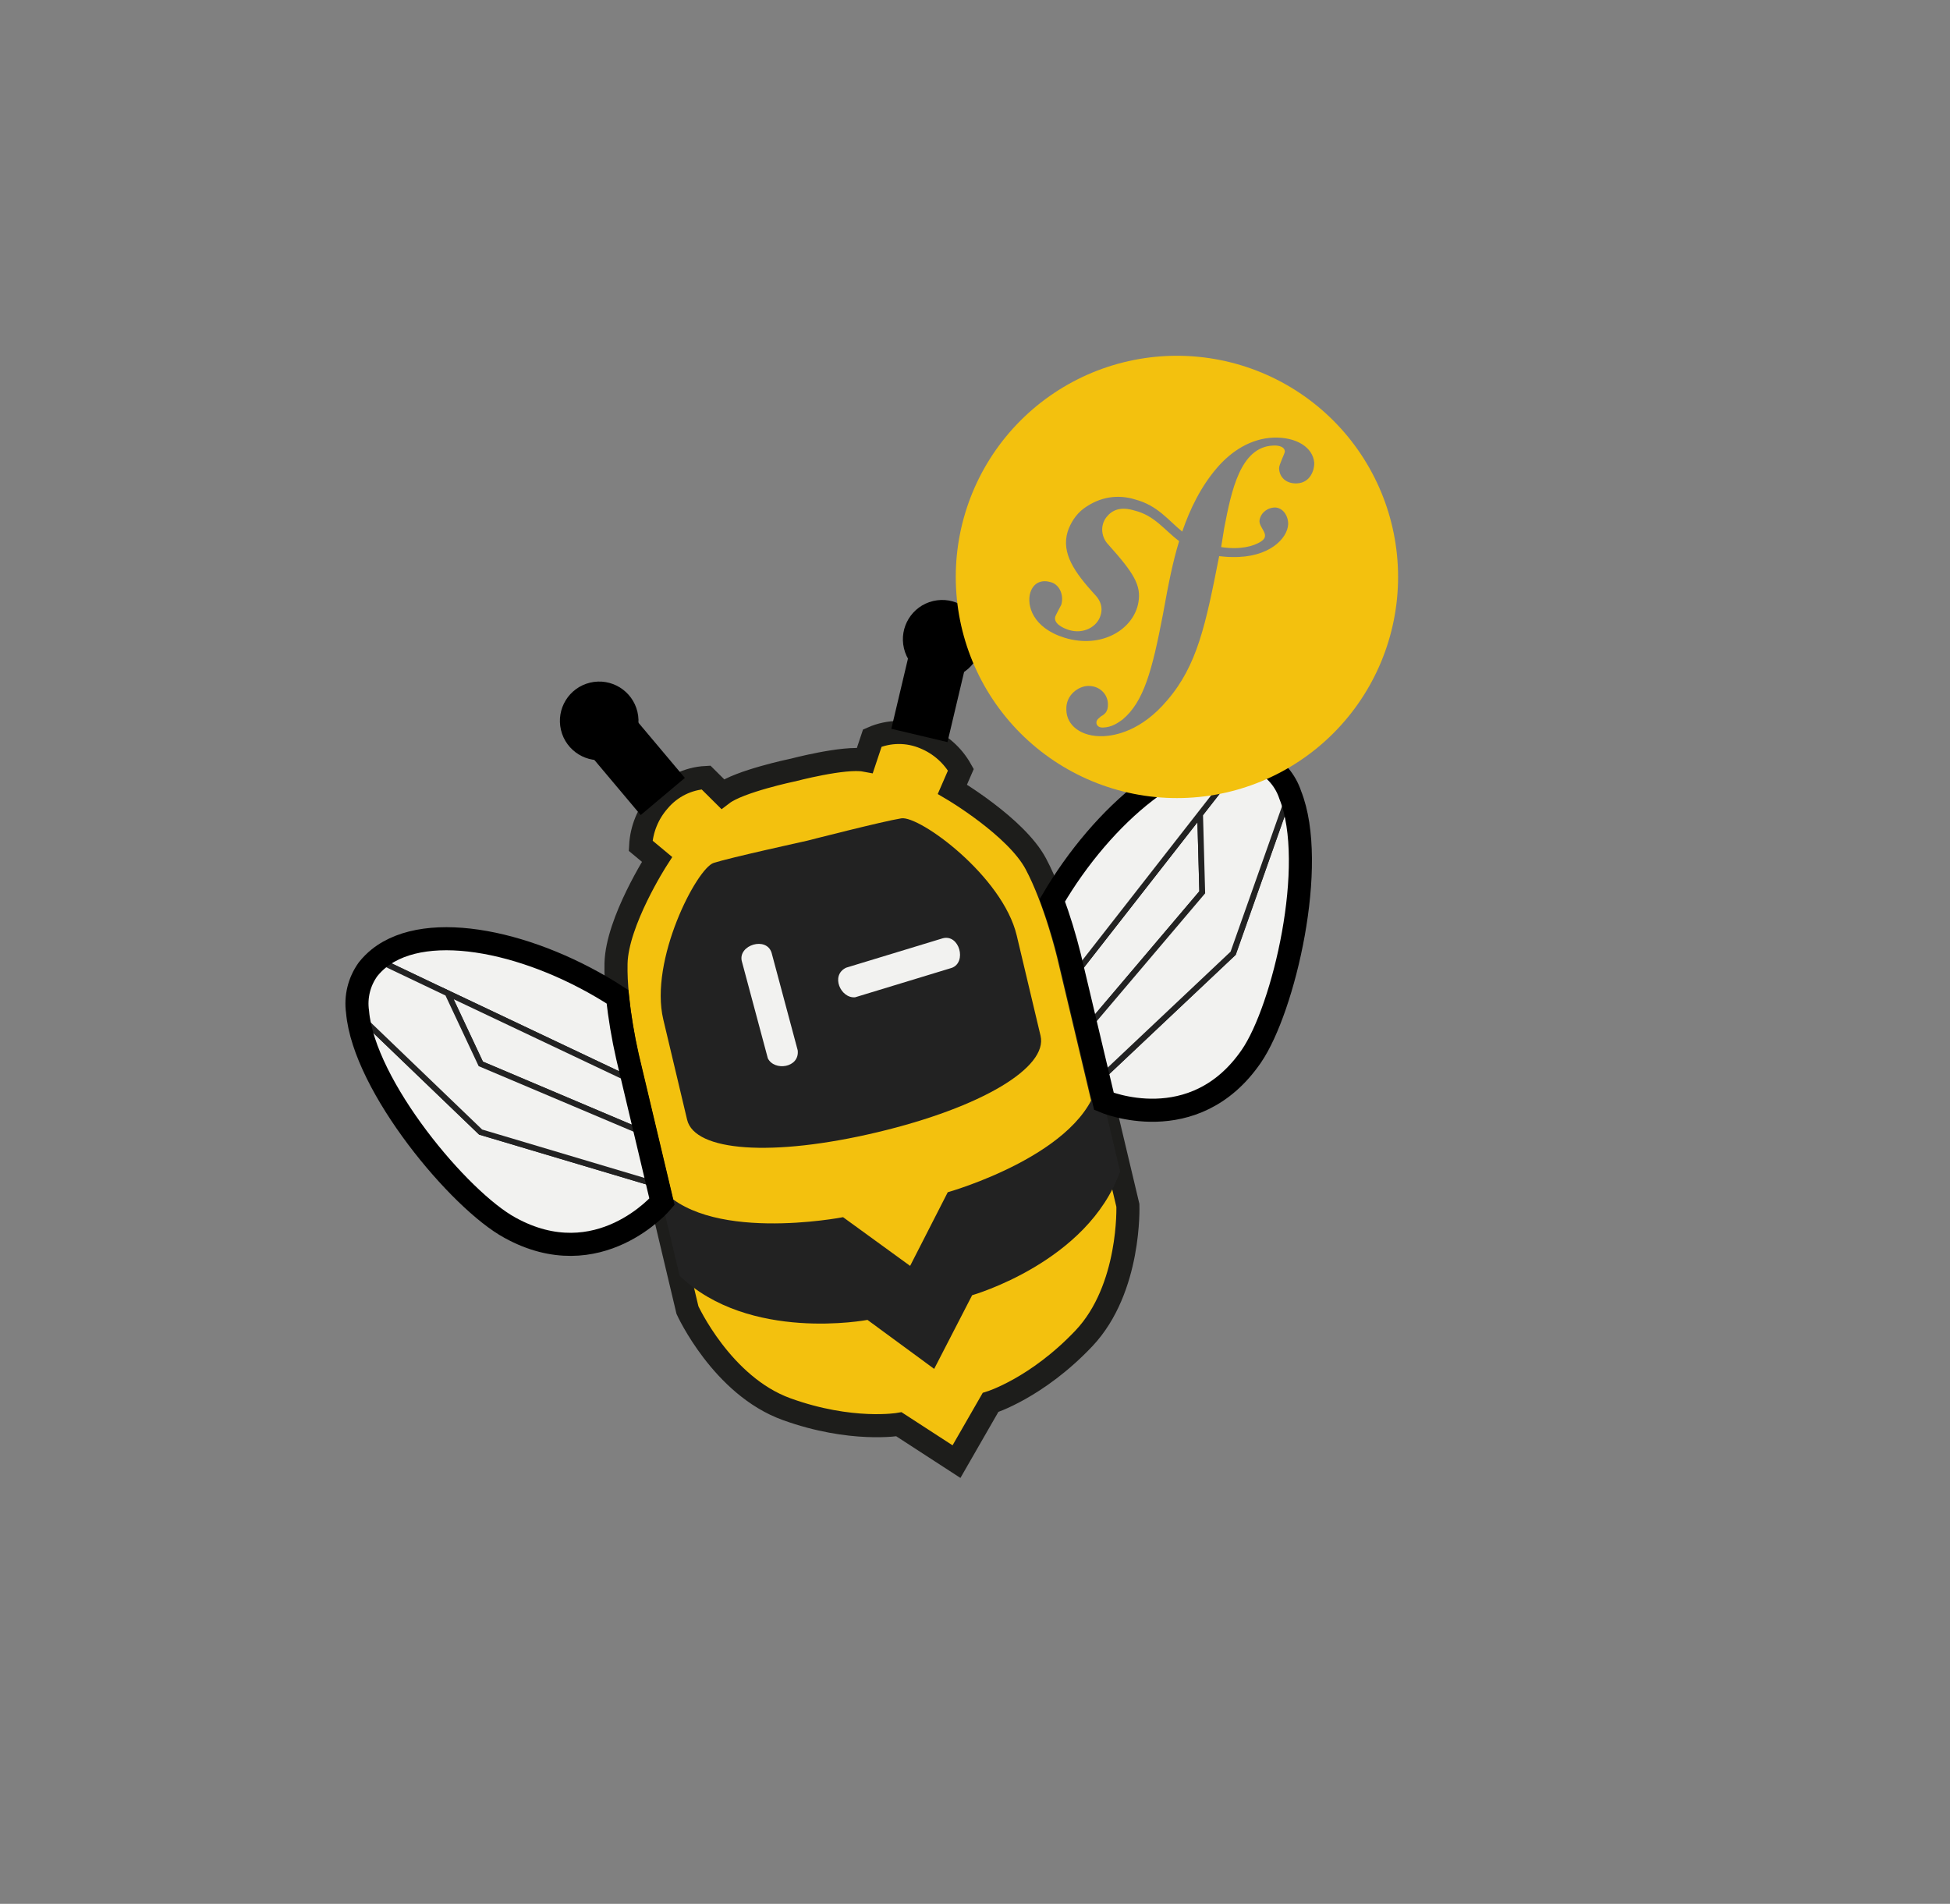 <svg width="169" height="165" viewBox="0 0 169 165" fill="none" xmlns="http://www.w3.org/2000/svg">
<rect x="0" y="0" width="169" height="165" fill="#808080" stroke="none"/>
<path d="M68.612 66.763C68.612 66.763 73.174 65.548 74.961 65.883L75.602 63.964C76.318 63.649 77.091 63.484 77.874 63.479C78.656 63.475 79.431 63.631 80.151 63.938C81.474 64.484 82.575 65.46 83.276 66.709L82.54 68.403C82.54 68.403 88.056 71.65 89.766 74.852C91.475 78.053 92.585 82.727 92.585 82.727L97.75 104.466C97.75 104.466 98.024 111.68 93.935 115.996C89.847 120.311 85.843 121.547 85.843 121.547L82.896 126.673L77.91 123.437C77.91 123.437 73.777 124.15 68.172 122.126C62.567 120.103 59.579 113.539 59.579 113.539L54.413 91.789C54.413 91.789 53.302 87.116 53.389 83.487C53.476 79.859 56.943 74.478 56.943 74.478L55.523 73.296C55.599 71.856 56.16 70.485 57.114 69.405C57.619 68.807 58.241 68.319 58.942 67.971C59.642 67.623 60.407 67.423 61.188 67.382L62.624 68.808C64.07 67.705 68.691 66.74 68.691 66.74" fill="#F3C10E"/>
<path d="M68.612 66.763C68.612 66.763 73.174 65.548 74.961 65.883L75.602 63.964C76.318 63.649 77.091 63.484 77.874 63.479C78.656 63.475 79.431 63.631 80.151 63.938C81.474 64.484 82.575 65.46 83.276 66.709L82.54 68.403C82.54 68.403 88.056 71.65 89.766 74.852C91.475 78.053 92.585 82.727 92.585 82.727L97.75 104.466C97.75 104.466 98.024 111.68 93.935 115.996C89.847 120.311 85.843 121.547 85.843 121.547L82.896 126.673L77.91 123.437C77.91 123.437 73.777 124.15 68.172 122.126C62.567 120.103 59.579 113.539 59.579 113.539L54.413 91.789C54.413 91.789 53.302 87.116 53.389 83.487C53.476 79.859 56.943 74.478 56.943 74.478L55.523 73.296C55.599 71.856 56.16 70.485 57.114 69.405C57.619 68.807 58.241 68.319 58.942 67.971C59.642 67.623 60.407 67.423 61.188 67.382L62.624 68.808C64.07 67.705 68.691 66.74 68.691 66.74" stroke="#1D1D1B" stroke-width="2" stroke-miterlimit="10"/>
<path d="M57.441 69.027L51.931 62.476" stroke="black" stroke-width="5" stroke-miterlimit="10"/>
<path d="M52.718 65.792C54.548 65.357 55.679 63.52 55.244 61.689C54.809 59.858 52.973 58.726 51.143 59.161C49.313 59.596 48.182 61.432 48.617 63.264C49.052 65.094 50.888 66.226 52.718 65.792Z" fill="black"/>
<path d="M57.024 102.694L57.421 104.367C57.421 104.367 51.941 110.859 44.247 106.61C39.885 104.228 31.605 94.385 31.038 87.911L41.654 98.112L57.024 102.694Z" fill="#F2F2F0" stroke="#222222" stroke-width="0.5" stroke-miterlimit="10"/>
<path d="M53.584 86.791C53.775 88.469 54.059 90.137 54.432 91.785L54.888 93.702L38.794 86.073L32.885 83.257C37.154 79.88 46.323 82.08 53.584 86.791Z" fill="#F2F2F0" stroke="#222222" stroke-width="0.5" stroke-miterlimit="10"/>
<path d="M54.888 93.702L55.97 98.256L41.665 92.191L38.794 86.074L54.888 93.702Z" fill="#F2F2F0" stroke="#222222" stroke-width="0.5" stroke-miterlimit="10"/>
<path d="M55.97 98.256L57.024 102.694L41.654 98.112L31.038 87.911C30.85 86.607 31.176 85.281 31.947 84.213C32.223 83.864 32.539 83.549 32.888 83.272L38.797 86.088L41.669 92.206L55.97 98.256Z" fill="#F2F2F0" stroke="#222222" stroke-width="0.5" stroke-miterlimit="10"/>
<path d="M104.009 70.561L104.194 77.332L94.145 89.182L93.054 84.588L104.009 70.561Z" fill="#F2F2F0" stroke="#222222" stroke-width="0.5" stroke-miterlimit="10"/>
<path d="M108.393 91.368C103.411 98.627 95.617 95.289 95.617 95.289L95.22 93.616L106.887 82.61L111.782 68.725C114.167 74.773 111.197 87.283 108.393 91.368Z" fill="#F2F2F0" stroke="#222222" stroke-width="0.5" stroke-miterlimit="10"/>
<path d="M111.781 68.725L106.867 82.615L95.2 93.621L94.145 89.182L104.194 77.332L104.009 70.561L108.023 65.419C108.459 65.51 108.883 65.65 109.287 65.836C110.462 66.438 111.357 67.475 111.781 68.725Z" fill="#F2F2F0" stroke="#222222" stroke-width="0.5" stroke-miterlimit="10"/>
<path d="M108.023 65.419L104.009 70.561L93.054 84.588L92.608 82.711C92.194 81.046 91.689 79.405 91.093 77.796C95.466 70.375 102.703 64.309 108.023 65.419Z" fill="#F2F2F0" stroke="#222222" stroke-width="0.5" stroke-miterlimit="10"/>
<path d="M79.682 63.738L81.656 55.404" stroke="black" stroke-width="5" stroke-miterlimit="10"/>
<path d="M82.444 58.72C84.274 58.285 85.405 56.448 84.97 54.617C84.535 52.786 82.699 51.654 80.869 52.089C79.038 52.524 77.907 54.361 78.343 56.192C78.777 58.023 80.614 59.155 82.444 58.72Z" fill="black"/>
<path d="M95.192 93.586L97.075 101.515C94.296 109.391 84.252 112.251 84.252 112.251L80.961 118.635L75.181 114.39C75.181 114.39 64.924 116.352 58.9 110.567L57.021 102.658C60.908 107.859 73.066 105.488 73.066 105.488L78.877 109.709L82.138 103.327C82.138 103.327 94.052 99.975 95.192 93.586Z" fill="#222222"/>
<path d="M78.113 70.922C76.528 71.172 69.969 72.857 69.969 72.857C69.469 72.975 63.324 74.314 61.854 74.784C60.384 75.255 56.262 83.202 57.486 88.355L59.55 97.043C60.201 99.784 66.902 100.297 76.005 98.134C85.092 95.976 90.831 92.502 90.181 89.766L88.117 81.078C86.893 75.926 79.698 70.672 78.113 70.922Z" fill="#222222"/>
<path d="M53.514 86.385C53.704 88.13 53.994 89.863 54.383 91.575L57.372 104.157C57.372 104.157 51.892 110.649 44.197 106.401C39.839 104.034 31.551 94.155 30.988 87.701C30.8 86.397 31.126 85.072 31.897 84.004C32.174 83.655 32.49 83.337 32.837 83.058C37.103 79.644 46.253 81.675 53.514 86.385Z" stroke="black" stroke-width="2" stroke-miterlimit="10"/>
<path d="M108.453 91.533C103.472 98.792 95.677 95.454 95.677 95.454L92.688 82.871C92.281 81.231 91.784 79.615 91.201 78.029C95.567 70.556 102.767 64.468 108.102 65.575C108.538 65.664 108.962 65.804 109.366 65.992C110.529 66.605 111.41 67.646 111.822 68.895C114.221 74.913 111.258 87.448 108.453 91.533Z" stroke="black" stroke-width="2" stroke-miterlimit="10"/>
<path d="M81.707 81.317C83.152 80.936 83.811 83.398 82.488 83.881L74.114 86.43C72.864 86.55 71.948 84.523 73.333 83.865L81.707 81.317Z" fill="#F2F2F0"/>
<path d="M66.871 82.573C66.427 81.146 63.991 81.888 64.281 83.266L66.546 91.722C67.106 92.849 69.309 92.551 69.135 91.028L66.871 82.573Z" fill="#F2F2F0"/>
<path d="M102 30.833C99.483 30.833 96.991 31.329 94.665 32.292C92.34 33.256 90.227 34.667 88.447 36.447C84.853 40.042 82.833 44.917 82.833 50C82.833 55.083 84.853 59.959 88.447 63.553C90.227 65.333 92.34 66.745 94.665 67.708C96.991 68.671 99.483 69.167 102 69.167C107.083 69.167 111.958 67.147 115.553 63.553C119.147 59.959 121.167 55.083 121.167 50C121.167 47.483 120.671 44.991 119.708 42.665C118.744 40.34 117.333 38.227 115.553 36.447C113.773 34.667 111.66 33.256 109.335 32.292C107.009 31.329 104.517 30.833 102 30.833ZM110.376 37.925C112.331 37.867 113.787 38.749 113.902 40.11C113.922 40.704 113.577 41.854 112.388 41.892C111.487 41.931 110.874 41.375 110.855 40.589C110.836 40.282 111.353 39.305 111.353 39.133C111.334 38.615 110.567 38.596 110.357 38.615C107.482 38.711 106.715 42.583 106.102 45.745L105.833 47.413C107.443 47.662 108.632 47.355 109.283 46.933C110.203 46.339 109.015 45.726 109.168 45.036C109.322 44.327 109.954 44.001 110.452 43.982C111.162 43.962 111.66 44.691 111.641 45.438C111.583 46.665 109.992 48.352 106.792 48.275C106.37 48.275 106.006 48.237 105.661 48.198C104.492 54.14 103.763 57.667 101.157 60.695C98.914 63.359 96.633 63.762 95.617 63.8C93.701 63.877 92.417 62.861 92.417 61.5C92.359 60.197 93.509 59.468 94.276 59.449C95.292 59.411 96.001 60.158 96.02 61.002C96.058 61.711 95.675 61.941 95.426 62.075C95.292 62.209 95.004 62.362 95.023 62.65C95.023 62.784 95.157 63.072 95.579 63.053C96.384 63.033 96.902 62.631 97.285 62.362C99.125 60.829 99.853 58.127 100.792 53.22C101.291 50.441 101.655 48.658 102.192 46.895C100.888 45.917 100.083 44.691 98.339 44.25C97.132 43.886 96.403 44.173 95.886 44.825C95.292 45.611 95.483 46.608 96.058 47.202C98.262 49.655 98.914 50.728 98.665 52.185C98.282 54.504 95.522 56.267 92.263 55.271C89.484 54.408 88.967 52.453 89.292 51.361C89.599 50.422 90.347 50.23 91.094 50.46C91.899 50.709 92.206 51.667 91.976 52.415C91.937 52.492 91.554 53.201 91.458 53.431C91.286 54.025 92.091 54.428 92.647 54.6C93.892 54.983 95.1 54.332 95.387 53.316C95.675 52.396 95.1 51.744 94.851 51.495C93.145 49.617 91.957 47.949 92.532 46.071C92.762 45.362 93.222 44.595 93.912 44.078C95.349 43.023 96.921 42.832 98.397 43.292C100.332 43.809 101.252 45.093 102.46 46.071C103.131 44.116 104.07 42.18 105.469 40.551C106.734 39.075 108.421 38.002 110.376 37.925Z" fill="#F3C10E"/>
</svg>
